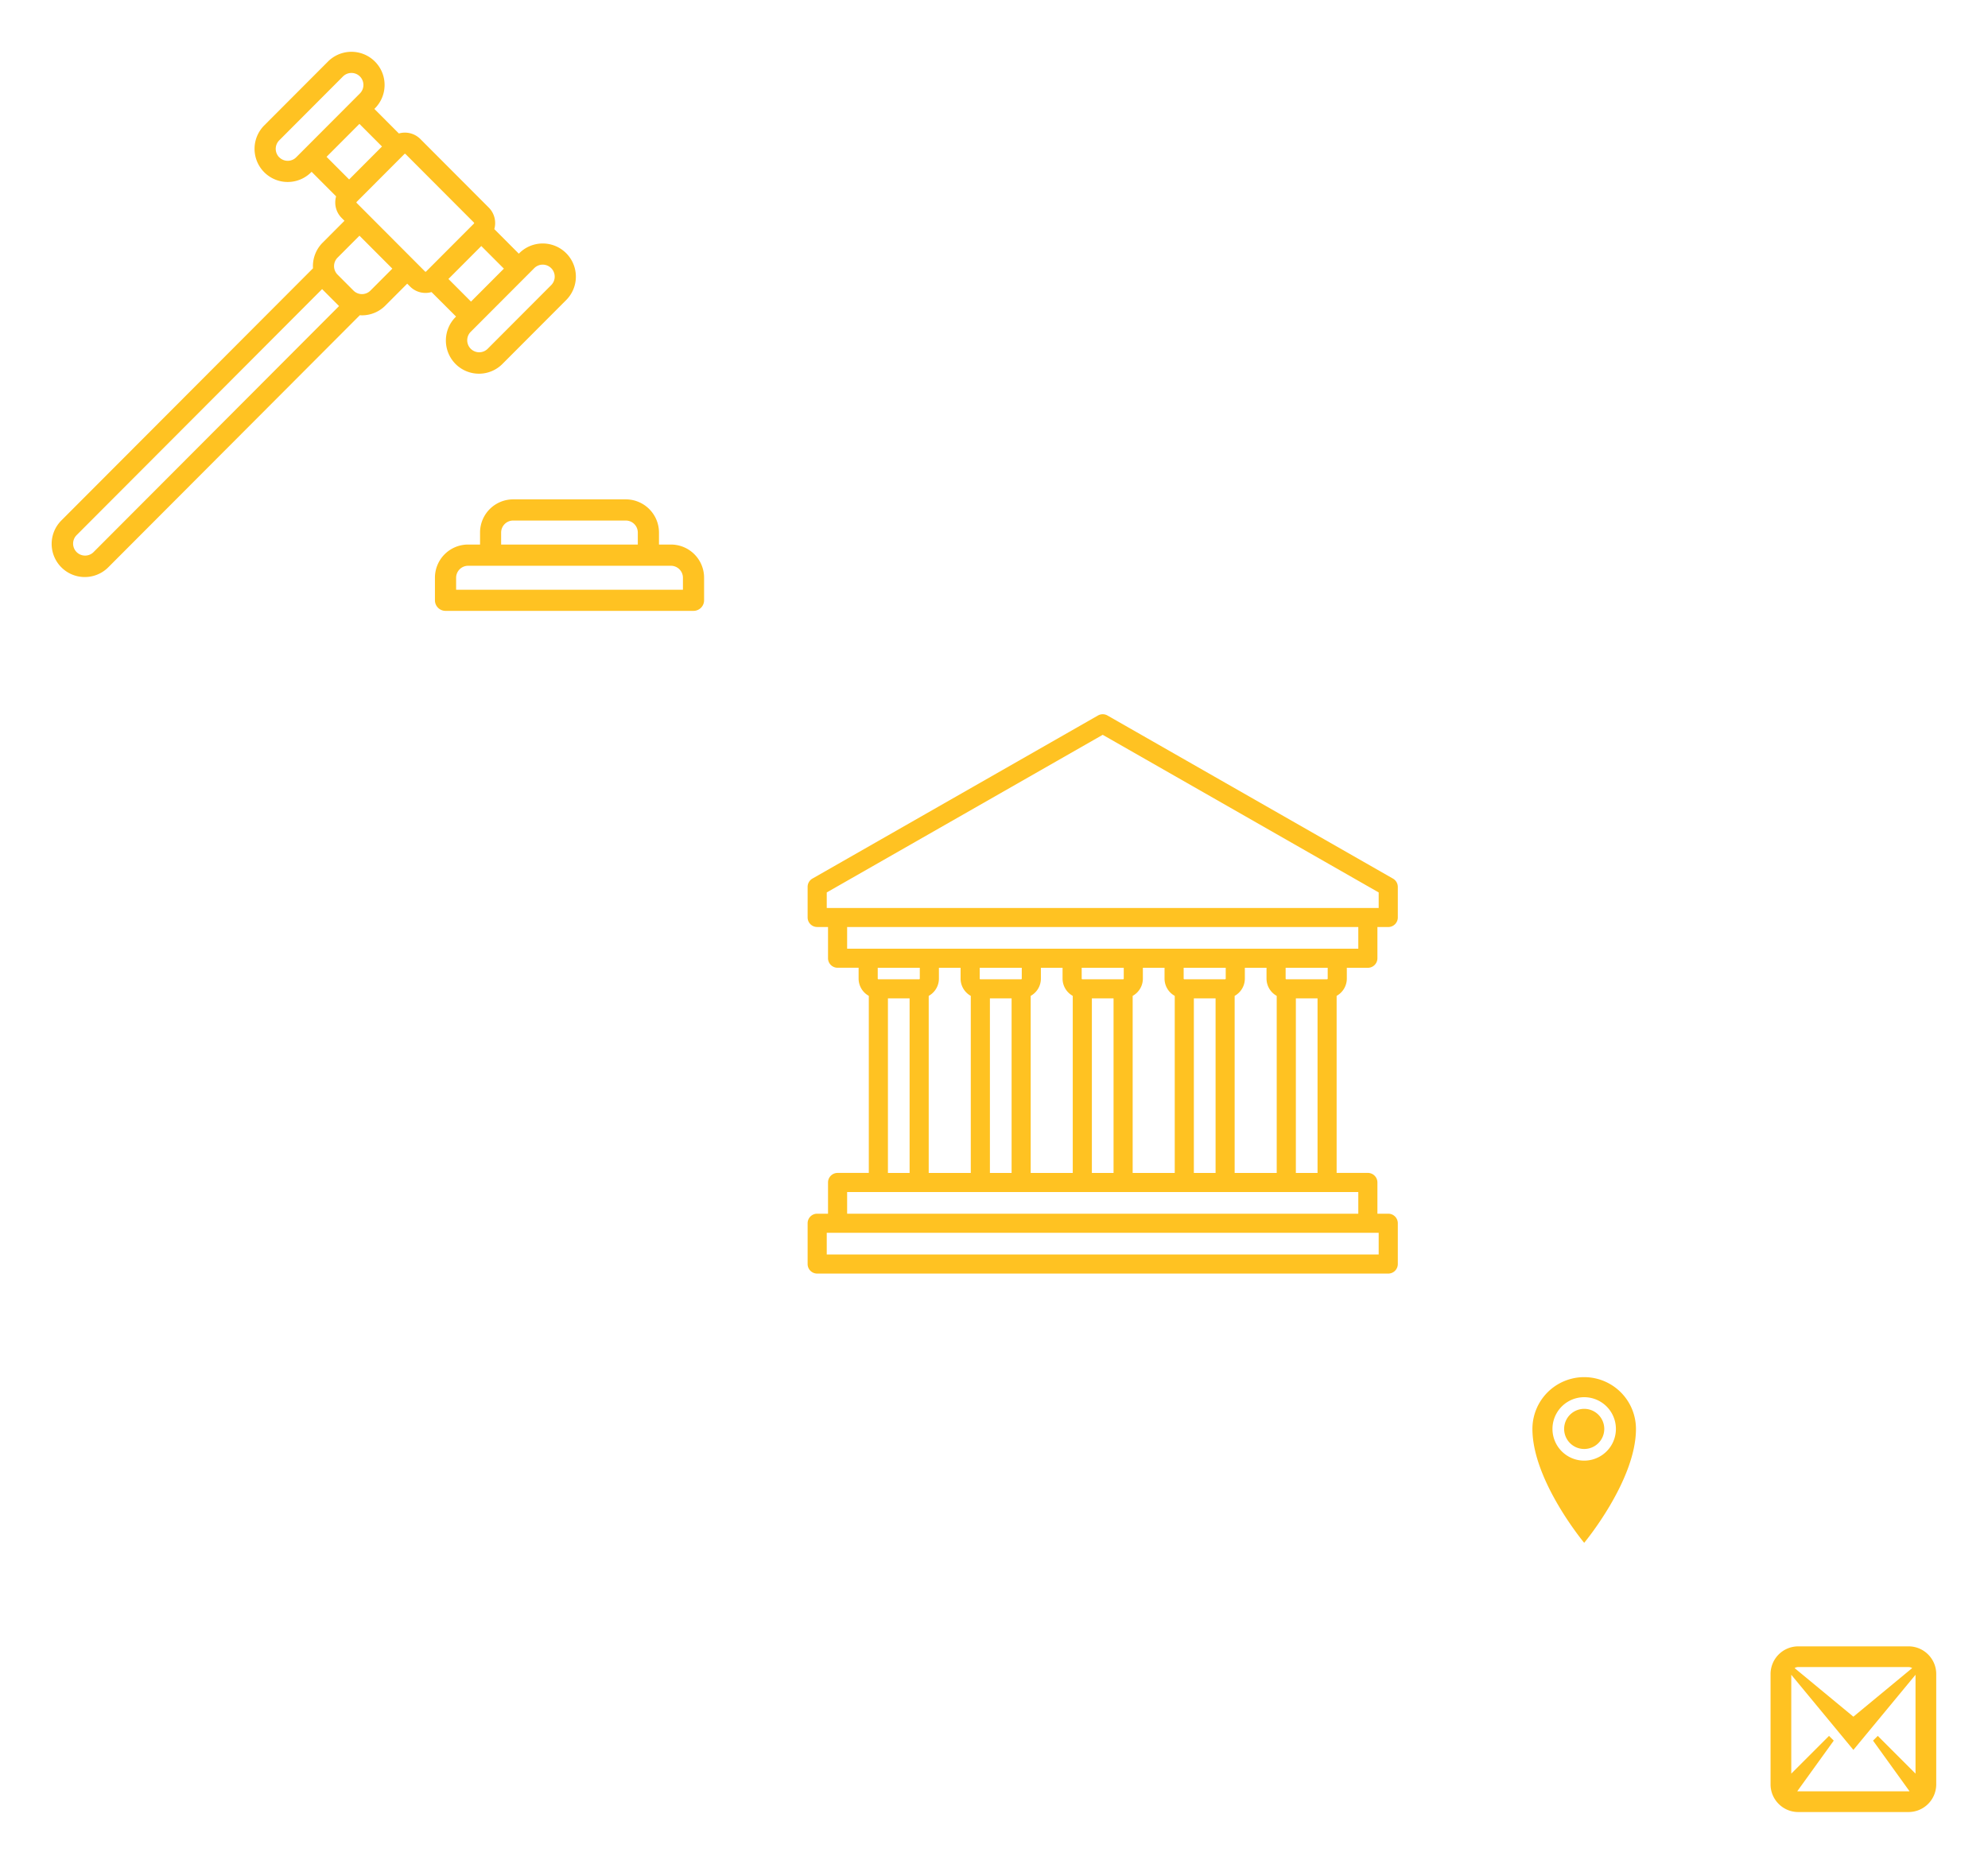 <?xml version="1.0" encoding="utf-8"?><svg width="192" height="180" viewBox="0 0 192 180" xmlns="http://www.w3.org/2000/svg" xmlns:xlink="http://www.w3.org/1999/xlink"><svg width="73" height="64" viewBox="-5 -5 73 64" id="audit" xmlns="http://www.w3.org/2000/svg"><path d="M596.8 919.591h-1.156v-1.159a3.206 3.206 0 0 0-3.2-3.205h-10.881a3.2 3.2 0 0 0-3.2 3.205v1.159h-1.157a3.2 3.2 0 0 0-3.2 3.2v2.182a1.022 1.022 0 0 0 1.02 1.023h23.948a1.022 1.022 0 0 0 1.026-1.019V922.8a3.2 3.2 0 0 0-3.2-3.209Zm-16.4-1.159a1.159 1.159 0 0 1 1.157-1.159h10.885a1.159 1.159 0 0 1 1.157 1.159v1.159h-13.2v-1.159Zm17.553 5.522h-21.901V922.8a1.159 1.159 0 0 1 1.156-1.159H596.8a1.159 1.159 0 0 1 1.157 1.159v1.159Zm-21.907-26.381-.048.048a3.213 3.213 0 0 0 0 4.532 3.194 3.194 0 0 0 4.522 0l6.158-6.171a3.2 3.2 0 1 0-4.522-4.532l-.049.049-2.367-2.372a2.119 2.119 0 0 0-.534-2.079l-6.609-6.622a2.107 2.107 0 0 0-2.074-.536l-2.367-2.372.048-.048a3.2 3.2 0 1 0-4.522-4.532l-6.158 6.171a3.2 3.2 0 1 0 4.523 4.531l.048-.048 2.366 2.372a2.145 2.145 0 0 0-.082.584 2.1 2.1 0 0 0 .617 1.5l.274.274-2.116 2.12a3.2 3.2 0 0 0-.925 2.47l-24.3 24.35a3.2 3.2 0 1 0 4.522 4.532l24.3-24.35c.068 0 .135.009.2.009a3.182 3.182 0 0 0 2.261-.937l2.116-2.12.274.274a2.1 2.1 0 0 0 2.074.537Zm8.371-5.015a1.159 1.159 0 0 1 .817 1.978l-6.157 6.17a1.158 1.158 0 0 1-1.636-1.638l6.158-6.171a1.15 1.15 0 0 1 .824-.339Zm-6.928 3.569-2.18-2.185 3.175-3.181 2.18 2.184Zm-18.521-13.933a1.162 1.162 0 0 1 0-1.639l6.157-6.171a1.156 1.156 0 0 1 1.636 0 1.162 1.162 0 0 1 0 1.639l-6.158 6.171a1.155 1.155 0 0 1-1.629 0Zm7.745-3.23 2.18 2.185-3.175 3.182-2.18-2.185Zm-25.7 41.378a1.158 1.158 0 0 1-1.635-1.639l23.734-23.785.046.051 1.539 1.542c.016.017.034.031.051.046Zm26.763-25.277a1.155 1.155 0 0 1-1.635 0l-1.54-1.542a1.163 1.163 0 0 1 0-1.64l2.116-2.12 3.175 3.182Zm-1.333-8.469a.061.061 0 0 1-.019-.048.065.065 0 0 1 .019-.048l4.619-4.628a.068.068 0 0 1 .1 0l6.609 6.622a.07.07 0 0 1 0 .1l-4.619 4.628a.068.068 0 0 1-.1 0Z" transform="translate(-537 -872)" style="fill:#ffc222;fill-rule:evenodd"/></svg><svg width="67" height="64" viewBox="-5 -5 67 64" id="home" x="73" y="64" xmlns="http://www.w3.org/2000/svg"><path d="M982.076 900.513v-1.046h2.031a.923.923 0 0 0 .923-.923v-3.014h1.047a.923.923 0 0 0 .923-.923v-2.953a.926.926 0 0 0-.465-.8L958.958 875.1a.924.924 0 0 0-.916 0l-27.577 15.75a.923.923 0 0 0-.465.8v2.953a.923.923 0 0 0 .923.923h1.047v3.014a.923.923 0 0 0 .923.923h2.031v1.046a1.909 1.909 0 0 0 .985 1.668v17.1h-3.016a.924.924 0 0 0-.923.924v3.014h-1.047a.923.923 0 0 0-.923.923v3.938a.923.923 0 0 0 .923.923h55.154a.923.923 0 0 0 .923-.923v-3.938a.923.923 0 0 0-.923-.923h-1.047V920.2a.924.924 0 0 0-.923-.924h-3.016v-17.1a1.909 1.909 0 0 0 .985-1.663Zm-1.847 0a.062.062 0 0 1-.062.062h-3.939a.062.062 0 0 1-.062-.062v-1.046h4.063v1.046Zm-8.987 18.765v-17.1a1.909 1.909 0 0 0 .985-1.668v-1.046h2.093v1.046a1.907 1.907 0 0 0 .985 1.668v17.1h-4.063Zm-3.94 0V902.42h2.098v16.858h-2.1Zm-5.909 0v-17.1a1.907 1.907 0 0 0 .985-1.668v-1.046h2.093v1.046a1.907 1.907 0 0 0 .985 1.668v17.1h-4.063Zm-3.94 0V902.42h2.093v16.858h-2.093Zm-5.909 0v-17.1a1.907 1.907 0 0 0 .985-1.668v-1.046h2.093v1.046a1.907 1.907 0 0 0 .985 1.668v17.1h-4.063Zm-3.939 0V902.42h2.095v16.858h-2.093Zm-5.91 0v-17.1a1.907 1.907 0 0 0 .985-1.668v-1.046h2.093v1.046a1.907 1.907 0 0 0 .985 1.668v17.1H941.7Zm8.987-19.811v1.046a.061.061 0 0 1-.061.062h-3.94a.061.061 0 0 1-.061-.062v-1.046h4.062Zm9.849 0v1.046a.061.061 0 0 1-.061.062h-3.94a.061.061 0 0 1-.061-.062v-1.046h4.062Zm9.849 0v1.046a.062.062 0 0 1-.061.062h-3.94a.062.062 0 0 1-.062-.062v-1.046h4.063Zm-38.533-7.278 26.653-15.223 26.653 15.223v1.5h-53.306v-1.5Zm1.969 3.341h49.368v2.092h-49.368v-2.092Zm7.018 3.937v1.046a.062.062 0 0 1-.062.062h-3.939a.062.062 0 0 1-.062-.062v-1.046h4.063Zm-3.078 2.953h2.093v16.858h-2.093V902.42Zm47.4 24.734h-53.309v-2.092h53.306v2.092Zm-1.969-3.938h-49.371v-2.092h49.368v2.092Zm-6.033-3.938V902.42h2.093v16.858h-2.093Z" transform="translate(-930 -875)" style="fill:#ffc222;fill-rule:evenodd"/></svg><svg width="26" height="26" viewBox="-5 -5 26 26" id="location" x="140" y="128" xmlns="http://www.w3.org/2000/svg"><path fill="#ffc222" d="M8 0a5 5 0 0 0-5 5c0 5 5 11 5 11s5-6 5-11a5 5 0 0 0-5-5zm0 8.063a3.063 3.063 0 1 1 0-6.126 3.063 3.063 0 0 1 0 6.126zM6.063 5a1.938 1.938 0 1 1 3.876 0 1.938 1.938 0 0 1-3.876 0z"/></svg><svg width="26" height="26" viewBox="-5 -5 26 26" id="mail" x="166" y="154" xmlns="http://www.w3.org/2000/svg"><path fill="#ffc222" d="M13.333 0H2.667A2.675 2.675 0 0 0 0 2.667v10.666C0 14.801 1.2 16 2.667 16h10.666A2.674 2.674 0 0 0 16 13.333V2.667C16 1.2 14.8 0 13.333 0zm0 2c.125 0 .243.036.344.099L7.999 6.793 2.322 2.099A.648.648 0 0 1 2.666 2h10.666zM2.667 14a.654.654 0 0 1-.089-.006l3.525-4.89-.457-.457L2 12.293V2.744L8 10l6-7.256v9.549l-3.646-3.646-.457.457 3.525 4.89a.65.65 0 0 1-.088.006H2.668z"/></svg></svg>